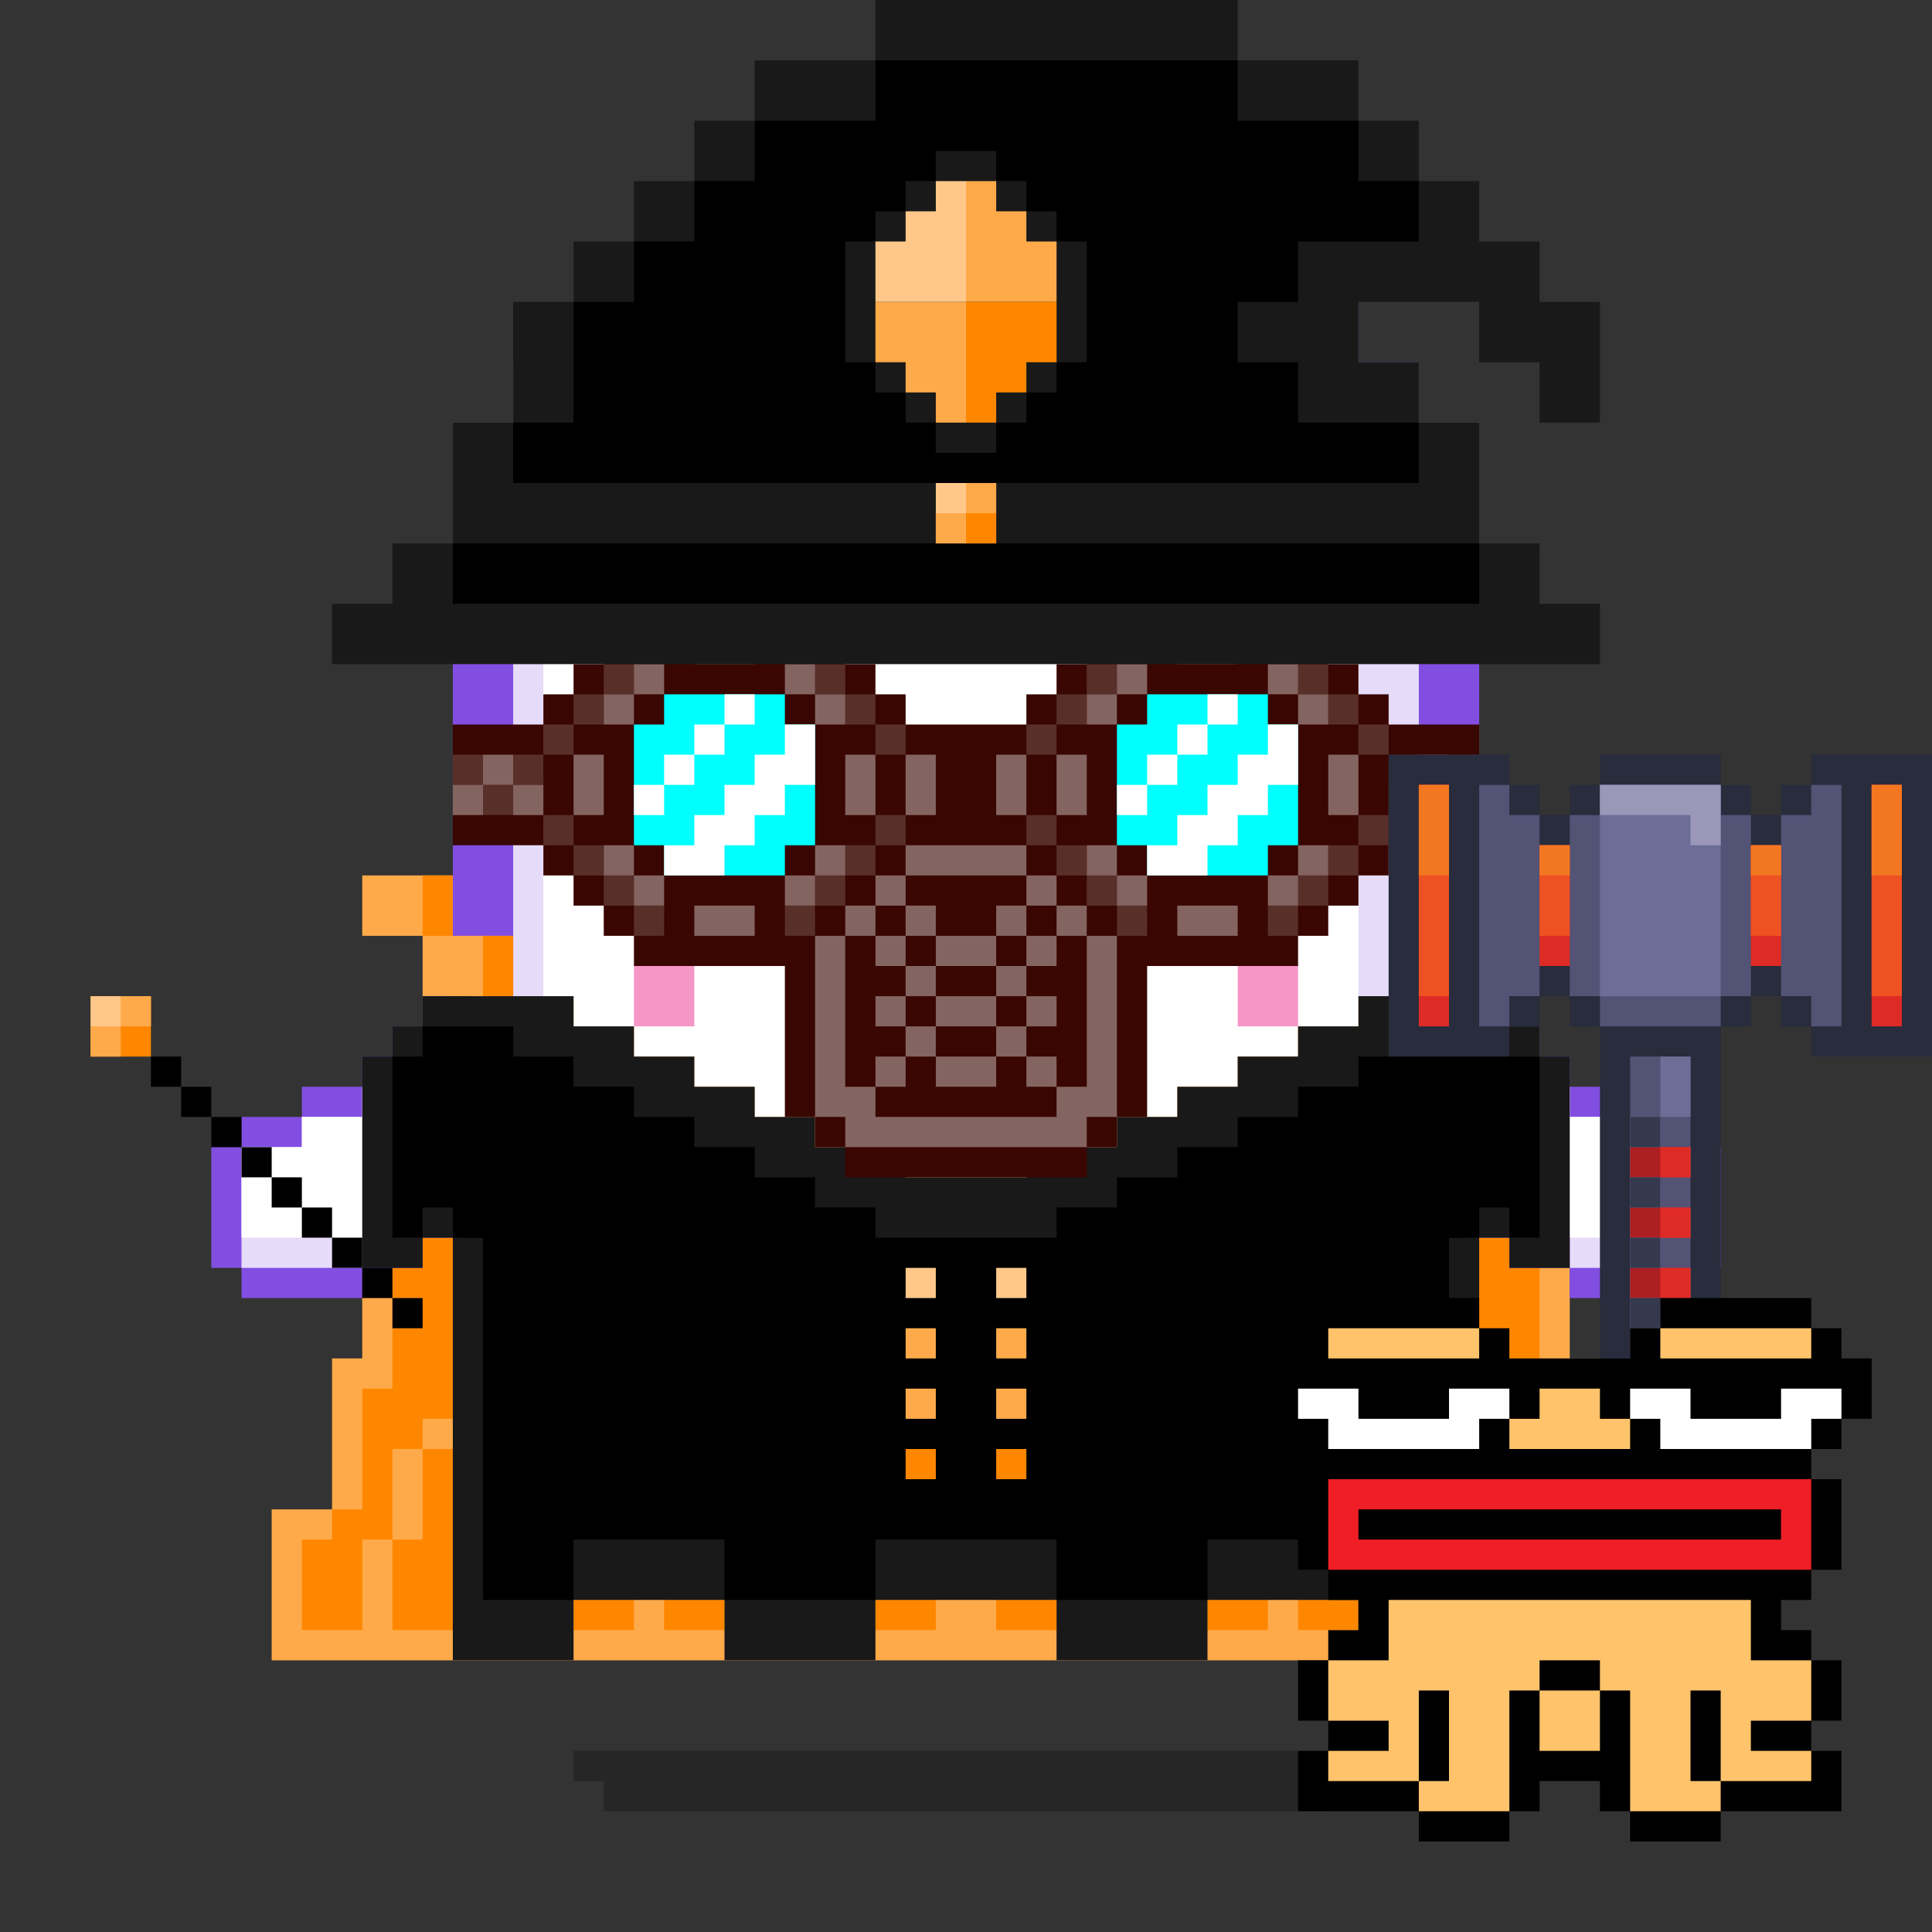 <svg xmlns="http://www.w3.org/2000/svg" viewBox="0 0 64 64"><rect x="0" y="0" width="64" height="64" fill="#333333" stroke="none"/><g class="gotchi-bg"><defs fill="#fff"><pattern id="a" patternUnits="userSpaceOnUse" width="4" height="4"><path d="M0 0h1v1H0zm2 2h1v1H2z"/></pattern><pattern id="b" patternUnits="userSpaceOnUse" x="0" y="0" width="2" height="2"><path d="M0 0h1v1H0z"/></pattern><pattern id="c" patternUnits="userSpaceOnUse" x="-2" y="0" width="8" height="1"><path d="M0 0h1v1H0zm2 0h1v1H2zm2 0h1v1H4z"/></pattern><pattern id="d" patternUnits="userSpaceOnUse" x="0" y="0" width="4" height="4"><path d="M0 0h1v1H0zm0 2h1v1H0zm1 0V1h1v1zm1 0h1v1H2zm0-1h1V0H2zm1 2h1v1H3z"/></pattern><pattern id="e" patternUnits="userSpaceOnUse" width="64" height="32"><path d="M4 4h1v1H4zm7 0h1v1h-1zm7 0h1v1h-1zm7 0h1v1h-1zm7 0h1v1h-1zm7 0h1v1h-1zm7 0h1v1h-1zm7 0h1v1h-1zm7 0h1v1h-1z"/><path fill="url(#a)" d="M0 8h64v7H0z"/><path fill="url(#b)" d="M0 16h64v1H0z"/><path fill="url(#c)" d="M0 18h64v1H0z"/><path fill="url(#b)" d="M22 18h15v1H22zM0 20h64v3H0z"/><path fill="url(#d)" d="M0 24h64v8H0z"/></pattern><mask id="f"><path fill="url(#e)" d="M0 0h64v32H0z"/></mask></defs><path fill="#fff" d="M0 0h64v32H0z"/><path fill="#dea8ff" class="gotchi-secondary" mask="url(#f)" d="M0 0h64v32H0z"/><path fill="#dea8ff" class="gotchi-secondary" d="M0 32h64v32H0z"/><path mask="url(#f)" fill="#fff" transform="matrix(1 0 0 -1 0 64)" d="M0 0h64v32H0z"/></g><style>.gotchi-primary{fill:#824EE2;}.gotchi-secondary{fill:#E6DCF9;}.gotchi-cheek{fill:#F696C6;}.gotchi-eyeColor{fill:#FF00FF;}.gotchi-primary-mouth{fill:#824EE2;}.gotchi-sleeves-up{display:none;}.gotchi-handsUp{display:none;}.gotchi-handsDownOpen{display:block;}.gotchi-handsDownClosed{display:none;}</style><g class="gotchi-body"><path d="M47 14v-2h-2v-2h-4V8h-4V6H27v2h-4v2h-4v2h-2v2h-2v41h4v-2h5v2h5v-2h6v2h5v-2h5v2h4V14z" class="gotchi-primary"/><path d="M45 14v-2h-4v-2h-4V8H27v2h-4v2h-4v2h-2v39h2v-2h5v2h5v-2h6v2h5v-2h5v2h2V14z" class="gotchi-secondary"/><path d="M18,49h2v-1h2v1h2v2h5v-2h2v-1h2v1h2v2h5v-2h2v-1h2v1h1V14h-4v-2h-4v-2h-5V9h-5v2h-4v2h-4v2h-1V49z" fill="#fff"/></g><path class="gotchi-cheek" d="M21 32v2h2v-2h-1zm21 0h-1v2h2v-2z"/><g class="gotchi-primary-mouth"><path d="M29 32h-2v2h2v-1z"/><path d="M33 34h-4v2h6v-2h-1z"/><path d="M36 32h-1v2h2v-2z"/></g>
    <style>
        .gotchi-bg { display: none }
    </style>
<g class="gotchi-shadow"><path opacity=".25" d="M25 58H19v1h1v1h24V59h1V58h-1z" fill="#000"/></g>,<g class="gotchi-collateral"><path d="M37.25 17.04v-.75h-.75v-.75h-.75v-.75H33.5v.75h-.75v.75h-1.5v.75h-.75v.75h-2.25v-.75h-.75v-2.25h.75v-.75h2.25v.75h.75v.75H32v-1.5h-.75v-.75h-.75v-.75h-2.25v.75h-.75v.75h-.75v.75H26v2.25h.75v.75h.75v.75h.75v.75h2.25v-.75h.75v-.75h1.5v-.75h.75v-.75h2.25v.75h.75v2.25h-.75v.75H33.5v-.75h-.75v-.75H32v1.5h.75v.75h.75v.75h2.25v-.75h.75v-.75h.75v-.75H38v-2.25h-.75z" fill="#824ee2"/></g><g class="gotchi-eyeColor"><path d="M27 23H26H25H24H23H22H21V24V25V26H22H23H24H25H26H27H28H29V25V24V23H28H27ZM23 25H22V24H23H24V25H23ZM28 25H27H26V24H27H28V25Z" class="gotchi-primary" /><rect x="24" y="24" width="2" height="1" /><path d="M42 23H41H40H39H38H37H36H35V24V25V26H36H37H38H39H40H41H42H43V25V24V23H42ZM37 25H36V24H37H38V25H37ZM42 25H41H40V24H41H42V25Z" class="gotchi-primary" /><rect x="38" y="24" width="2" height="1" /></g><g class="gotchi-wearable wearable-body"><svg x="9" y="29"><path d="M44 21v-5h-1v-3h-2v-1h-1V4h1V2h2V0h-3v2h-2v2h-2v1h-2v1h-2v1h-2v1h-2v1h-3v1h-4V9h-3V8h-2V7h-2V6h-2V5h-2V4H8V2H6V0H3v2h2v2h1v8H5v1H3v3H2v5H0v5h46v-5z" fill="#ffaa4a"/><g fill="#ff8700"><path d="M5 22H4v3h2v-6H5v3z"/><path d="M5 13H4v4H3v4H2v1H1v3h2v-3h1v-3h1v-1h1v-6H5v1zm5 11v1h2v-1h-2zm3 0v1h2v-1h-2zm18 0v1h2v-1h-2zm3 0v1h2v-1h-2zm-14 0v1h2v-1h-2zm4 0v1h2v-1h-2zm17-5h-1v6h2v-3h-1v-3z"/><path d="M44 22v-1h-1v-4h-1v-4h-1v-1h-1v6h1v1h1v3h1v3h2v-3h-1zM7 4h1V2H7v2zM5 2h1V0H5v2zm33 2h1V2h-1v2zm3-4h-1v2h1V0z"/></g><path d="M36 4v1h-2v1h-2v1h-2v1h-2v1h-3v1h-4V9h-3V8h-2V7h-2V6h-2V5h-2V4H6v22h4v-2h5v2h5v-2h6v2h5v-2h5v2h4V4z" fill="#191919"/><path d="M6 5v7h1v12h3v-2h5v2h5v-2h6v2h5v-2h5v2h3V12h1V5h-2v1h-2v1h-2v1h-2v1h-2v1h-2v1h-2v1h-6v-1h-2v-1h-2V9h-2V8h-2V7h-2V6H8V5H6z"/><path d="M21 15h1v1h-1v-1zm0 2h1v1h-1v-1zm3 0h1v1h-1v-1zm0-2h1v1h-1v-1z" fill="#ffaa4a"/><path d="M21 13h1v1h-1v-1zm3 0h1v1h-1v-1z" fill="#ffc88a"/><path d="M21 19h1v1h-1v-1zm3 0h1v1h-1v-1z" fill="#ff8700"/></svg></g><g class="gotchi-handsDownClosed"><g class="gotchi-primary"><path d="M19 42h1v1h-1zm1-6h1v1h-1z"/><path d="M21 37h1v1h-1zm5 3v4h1v-4zm-5 3h-1v1h2v-1z"/><path d="M24 44h-2v1h4v-1h-1zm1-5h-1v1h2v-1z"/><path d="M23 38h-1v1h2v-1z"/></g><g class="gotchi-secondary"><path d="M19 43h1v1h-1zm5 2h-2v1h4v-1h-1z"/><path d="M27 41v3h1v-3zm-6 3h-1v1h2v-1z"/><path d="M26 44h1v1h-1zm-7-3h-1v2h1v-1z"/></g><g class="gotchi-primary"><path d="M44 42h1v1h-1zm-1-6h1v1h-1z"/><path d="M42 37h1v1h-1z"/><path d="M42 39v-1h-2v1h1zm0 4v1h2v-1h-1z"/><path d="M40 44h-2v1h4v-1h-1z"/><path d="M38 42v-2h-1v4h1v-1z"/><path d="M40 40v-1h-2v1h1z"/></g><g class="gotchi-secondary"><path d="M42 44v1h2v-1h-1zm-5-2v-1h-1v3h1v-1z"/><path d="M40 45h-2v1h4v-1h-1z"/><path d="M37 44h1v1h-1zm7-1h1v1h-1z"/></g></g><g class="gotchi-handsDownOpen"><g class="gotchi-primary"><path d="M56 38v-1h-2v-1h-2v-1h-1v-1h-1v-1h-1v8h1v1h2v1h4v-1h1v-4z"/></g><g class="gotchi-secondary"><path d="M54 38v-1h-2v-1h-1v-1h-1v-1h-1v6h1v1h2v1h4v-4z" /></g><path d="M54,38v-1h-2v-1h-1v-1h-1v-1h-1v5h1v1h2v1h4v-3H54z" fill="#fff"/><g class="gotchi-primary"><path d="M8 38v-1h2v-1h2v-1h1v-1h1v-1h1v8h-1v1h-2v1H8v-1H7v-4z"/></g><g class="gotchi-secondary"><path d="M10 38v-1h2v-1h1v-1h1v-1h1v6h-1v1h-2v1H8v-4z" /></g><path d="M8,38v3h4v-1h2v-1h1v-5h-1v1h-1v1h-1v1h-2v1H8z" fill="#fff"/></g><g class="gotchi-handsUp"><g class="gotchi-secondary"><path d="M50,38h1v1h-1V38z"/><path d="M49 39h1v1h-1v-1zm2-2h1v1h-1v-1z"/><path d="M52,36h2v1h-2V36z"/><path d="M54,35h2v1h-2V35z"/></g><path d="M52,32v1h-2v1h-1v5h1v-1h1v-1h1v-1h2v-1h2v-3H52z" fill="#fff"/><g class="gotchi-primary"><path d="M49,33h1v1h-1V33z"/><path d="M50 32h2v1h-2v-1zm0 7h1v1h-1v-1z"/><path d="M49 40h1v1h-1v-1zm2-2h1v1h-1v-1z"/><path d="M52 37h2v1h-2v-1zm0-6h4v1h-4v-1z"/><path d="M56,32h1v4h-1V32z"/><path d="M54,36h2v1h-2V36z"/></g><g class="gotchi-secondary"><path d="M13,38h1v1h-1V38z"/><path d="M14 39h1v1h-1v-1zm-2-2h1v1h-1v-1z"/><path d="M10,36h2v1h-2V36z"/><path d="M8,35h2v1H8V35z"/></g><path d="M8,32v3h2v1h2v1h1v1h1v1h1v-5h-1v-1h-2v-1H8z" fill="#fff"/><g class="gotchi-primary"><path d="M14,33h1v1h-1V33z"/><path d="M12 32h2v1h-2v-1zm1 7h1v1h-1v-1z"/><path d="M14 40h1v1h-1v-1zm-2-2h1v1h-1v-1z"/><path d="M10 37h2v1h-2v-1zm-2-6h4v1H8v-1z"/><path d="M7,32h1v4H7V32z"/><path d="M8,36h2v1H8V36z"/></g></g><g class="gotchi-wearable wearable-eyes"><svg x="15" y="20"><path d="M31 4V3h-1V2h-1V1h-1V0h-6v1h-1v1h-1v1h-1v1h-4V3h-1V2h-1V1h-1V0H6v1H5v1H4v1H3v1H0v4h3v1h1v1h1v1h1v1h5v5h1v1h1v1h8v-1h1v-1h1v-5h5v-1h1v-1h1V9h1V8h3V4h-3z" fill="#390601"/><g fill="#592f2a"><path d="M11,1h1v1h-1V1z"/><path d="M12 2h1v1h-1V2zM6 1h1v1H6V1z"/><path d="M5,2h1v1H5V2z"/><path d="M4,3h1v1H4V3z"/><path d="M3 4h1v1H3V4zm8 6h1v1h-1v-1z"/><path d="M12 9h1v1h-1V9zm-6 1h1v1H6v-1z"/><path d="M5,9h1v1H5V9z"/><path d="M4,8h1v1H4V8z"/><path d="M3 7h1v1H3V7zM1 6h1v1H1V6z"/><path d="M2 5h1v1H2V5zM0 5h1v1H0V5zm13-2h1v1h-1V3zm0 5h1v1h-1V8z"/><path d="M14 4h1v1h-1V4zm0 3h1v1h-1V7zm5-3h1v1h-1V4zm0 3h1v1h-1V7z"/><path d="M20 3h1v1h-1V3zm0 5h1v1h-1V8zm2-7h1v1h-1V1z"/><path d="M21 2h1v1h-1V2zm6-1h1v1h-1V1z"/><path d="M28,2h1v1h-1V2z"/><path d="M29,3h1v1h-1V3z"/><path d="M30 4h1v1h-1V4zm-8 6h1v1h-1v-1z"/><path d="M21 9h1v1h-1V9zm6 1h1v1h-1v-1z"/><path d="M28,9h1v1h-1V9z"/><path d="M29,8h1v1h-1V8z"/><path d="M30 7h1v1h-1V7zm2-1h1v1h-1V6z"/><path d="M31 5h1v1h-1V5zm2 0h1v1h-1V5z"/></g><g fill="#846460"><path d="M11,2h1v1h-1V2z"/><path d="M12 3h1v1h-1V3zm0 5h1v1h-1V8z"/><path d="M11 9h1v1h-1V9zM6 2h1v1H6V2z"/><path d="M5 3h1v1H5V3zm0 5h1v1H5V8z"/><path d="M6 9h1v1H6V9zm2-8h2v1H8V1zM4 5h1v2H4V5zM2 6h1v1H2V6zM0 6h1v1H0V6z"/><path d="M1 5h1v1H1V5zm7 5h2v1H8v-1zm11-1h1v1h-1V9z"/><path d="M20,10h1v1h-1V10z"/><path d="M21 16h-1v1h-6v-1h-1v-5h-1v6h1v1h8v-1h1v-6h-1v5zm-6-8h4v1h-4V8zm3 2h1v1h-1v-1z"/><path d="M19 11h1v1h-1v-1zm-4-1h1v1h-1v-1z"/><path d="M14 11h1v1h-1v-1zm2 0h2v1h-2v-1z"/><path d="M18 12h1v1h-1v-1zm-3 0h1v1h-1v-1z"/><path d="M16,13h2v1h-2V13z"/><path d="M18 14h1v1h-1v-1zm-3 0h1v1h-1v-1z"/><path d="M16 15h2v1h-2v-1zm3-2h1v1h-1v-1zm0 2h1v1h-1v-1zm-5-2h1v1h-1v-1zm0 2h1v1h-1v-1zm0-6h1v1h-1V9z"/><path d="M13 10h1v1h-1v-1zm0-5h1v2h-1V5zm2 0h1v2h-1V5zm3 0h1v2h-1V5zm2 0h1v2h-1V5zm2-3h1v1h-1V2z"/><path d="M21 3h1v1h-1V3zm0 5h1v1h-1V8z"/><path d="M22 9h1v1h-1V9zm5-7h1v1h-1V2z"/><path d="M28 3h1v1h-1V3zm0 5h1v1h-1V8z"/><path d="M27 9h1v1h-1V9zm-3-8h2v1h-2V1zm7 5h1v1h-1V6zm2 0h1v1h-1V6z"/><path d="M29 5h1v2h-1V5zm3 0h1v1h-1V5zm-8 5h2v1h-2v-1z"/></g><path d="M11 3H7v1H6v4h1v1h4V8h1V4h-1V3zm16 1V3h-4v1h-1v4h1v1h4V8h1V4h-1z" fill="#0ff"/><g fill="#fff"><path d="M9,3h1v1H9V3z"/><path d="M8,4h1v1H8V4z"/><path d="M7,5h1v1H7V5z"/><path d="M6 6h1v1H6V6zm5-1h-1v1H9v1H8v1H7v1h2V8h1V7h1V6h1V4h-1v1zm14-2h1v1h-1V3z"/><path d="M24,4h1v1h-1V4z"/><path d="M23 5h1v1h-1V5zm4-1v1h-1v1h-1v1h-1v1h-1v1h2V8h1V7h1V6h1V4h-1z"/><path d="M22,6h1v1h-1V6z"/></g></svg></g><g class="gotchi-wearable wearable-head"><svg x="11" y="0"><path d="M42 14v-4h-2V8h-2V6h-2V4h-2V2h-4V0H18v2h-4v2h-2v2h-2v2H8v2H6v4H4v4H2v2H0v2h42v-2h-2v-2h-2v-4h-2v-2h-2v-2h4v2h2v2z" fill="#191919"/><path d="M4 18v2h34v-2H4zm32-2v-2h-4v-2h-2v-2h2V8h4V6h-2V4h-4V2H18v2h-4v2h-2v2h-2v2H8v4H6v2h30z"/><path d="M20 16h2v2h-2z" fill="#ffc88a"/><g fill="#ffaa4a"><path d="M20,17h1v1h-1V17z"/><path d="M21,16h1v1h-1V16z"/></g><path d="M21,17h1v1h-1V17z" fill="#ff8700"/><path d="M24 8V7h-1V6h-1V5h-2v1h-1v1h-1v1h-1v4h1v1h1v1h1v1h2v-1h1v-1h1v-1h1V8z" fill="#191919"/><g fill="#ffaa4a"><path d="M18,10v2h1v1h1v1h1v-4H18z"/><path d="M23,8V7h-1V6h-1v4h3V8H23z"/></g><path d="M21,10v4h1v-1h1v-1h1v-2H21z" fill="#ff8700"/><path d="M20,6v1h-1v1h-1v2h3V6H20z" fill="#ffc88a"/></svg></g>"><svg x="9" y="29"><g><g class="gotchi-sleeves gotchi-sleeves-left gotchi-sleeves-up"><path d="M43 3v7h-1v1h-1v1h-1.5V4H41V3h2z" fill="#191919"/><path d="M39 12h1v-1h1v-1h1V4h-1v1h-2v7z"/></g><g class="gotchi-sleeves gotchi-sleeves-left gotchi-sleeves-down"><path d="M41,13v-1h-1.5V4H41v1h1v1h1v7H41z" fill="#191919"/><path d="M39 12h1v-1h1v1h1V6h-1V5h-2v7z"/></g><g class="gotchi-sleeves gotchi-sleeves-right gotchi-sleeves-up"><path d="M5,3v1h1.5v8H5v-1H4v-1H3V3H5z" fill="#191919"/><path d="M7,5H5V4H4v6h1v1h1v1h1V5z"/></g><g class="gotchi-sleeves gotchi-sleeves-right gotchi-sleeves-down"><path d="M3,13V6h1V5h1V4h1.5v8H5v1H3z" fill="#191919"/><path d="M7,5H5v1H4v6h1v-1h1v1h1V5z"/></g></g>,</svg><g class="gotchi-wearable wearable-hand wearable-hand-left"><svg x="3" y="33"><path d="M0 0h2v2H0z" fill="#ff8700"/><g fill="#ffaa4a"><path d="M1,0h1v1H1V0z"/><path d="M0,1h1v1H0V1z"/></g><path d="M0,0h1v1H0V0z" fill="#ffc88a"/><path d="M6 6h1v1H6z"/><path d="M5 5h1v1H5z"/><path d="M4 4h1v1H4z"/><path d="M3 3h1v1H3z"/><path d="M2 2h1v1H2zm5 5h1v1H7z"/><path d="M8 8h1v1H8z"/><path d="M9 9h1v1H9z"/><path d="M10 10h1v1h-1z"/></svg></g><g class="gotchi-wearable wearable-hand wearable-hand-right"><svg x="0" y="25"><g transform="scale(-1, 1) translate(-64, 0)"><path d="M14 0v1h-1v1h-1V1h-1V0H7v1H6v1H5V1H4V0H0v10h4V9h1V8h1v1h1v11H6v4h1v1h4v-1h1v-4h-1V9h1V8h1v1h1v1h4V0h-4z" fill="#282c3c"/><path d="M14 1v1h-1v1h-1V2h-1V1H7v1H6v1H5V2H4V1H3v8h1V8h1V7h1v1h1v1h4V8h1V7h1v1h1v1h1V1h-1zm-4 9H8v10H7v4h4v-4h-1V10z" fill="#525375"/><path d="M7 1v7h4V1H7z" fill="#6d6e97"/><path d="M1 9h1V1H1v8zm15-8v8h1V1h-1zM5 7h1V3H5v4zm7 0h1V3h-1v4z" fill="#df2b25"/><g fill="#6d6e97"><path d="M9 10H8v2h1v-2z"/><path d="M9 12v1H8v1h1v1H8v1h1v1H8v1h1v1h1v-7H9z"/><path d="M8 20H7v4h1v-2h1v-3H8v1z"/></g><path d="M7 1v2h1V2h3V1H7z" fill="#9a97b9"/><path d="M8 13v1h2v-1H8zm0 2v1h2v-1H8zm0 2v1h2v-1H8z" fill="#ac1f22"/><path d="M9 12h1v1H9zm0 2h1v1H9zm0 2h1v1H9zm0 2h1v1H9z" fill="#34394e"/><g fill="#9a97b9"><path d="M8 20h1v1H8z"/><path d="M7 21h1v1H7z"/></g><path d="M8 13h1v1H8zm0 2h1v1H8zm0 2h1v1H8z" fill="#df2b25"/><path d="M1 8h1V1H1v7zm15-7v7h1V1h-1zM5 6h1V3H5v3zm7 0h1V3h-1v3z" fill="#ee5122"/><path d="M1 4h1V1H1v3zm15-3v3h1V1h-1zM5 3h1v1H5zm7 0h1v1h-1z" fill="#f37720"/></g></svg></g><g class="gotchi-wearable wearable-pet"><svg x="42" y="43"><path d="M19 2V1h-1V0h-5v1h-1v1H8V1H7V0H2v1H1v1H0v2h1v1h1v1H1v3h1v1h1v1H2v1H1v2h1v1H1v2h4v1h3v-1h1v-1h2v1h1v1h3v-1h4v-2h-1v-1h1v-2h-1v-1h-1v-1h1V9h1V6h-1V5h1V4h1V2h-1z"/><path d="M18 3h-1v1h-3V3h-2v1h1v1h5V4h1V3h-1zM6 3v1H3V3H1v1h1v1h5V4h1V3H6z" fill="#fff"/><g fill="#ffc36b"><path d="M17 1h-4v1h5V1h-1zm-7 4h2V4h-1V3H9v1H8v1h2zM4 2h3V1H2v1h2zm5 11v2h2v-2H9z"/><path d="M16 12v-2H4v2H2v2h2v1H2v1h3v-3h1v3H5v1h3v-4h1v-1h2v1h1v4h3v-1h-1v-3h1v3h3v-1h-2v-1h2v-2h-2z"/></g><path d="M17 6H2v3h16V6h-1zm0 2H3V7h14v1z" fill="#ef1e26"/><defs /></svg></g></svg>